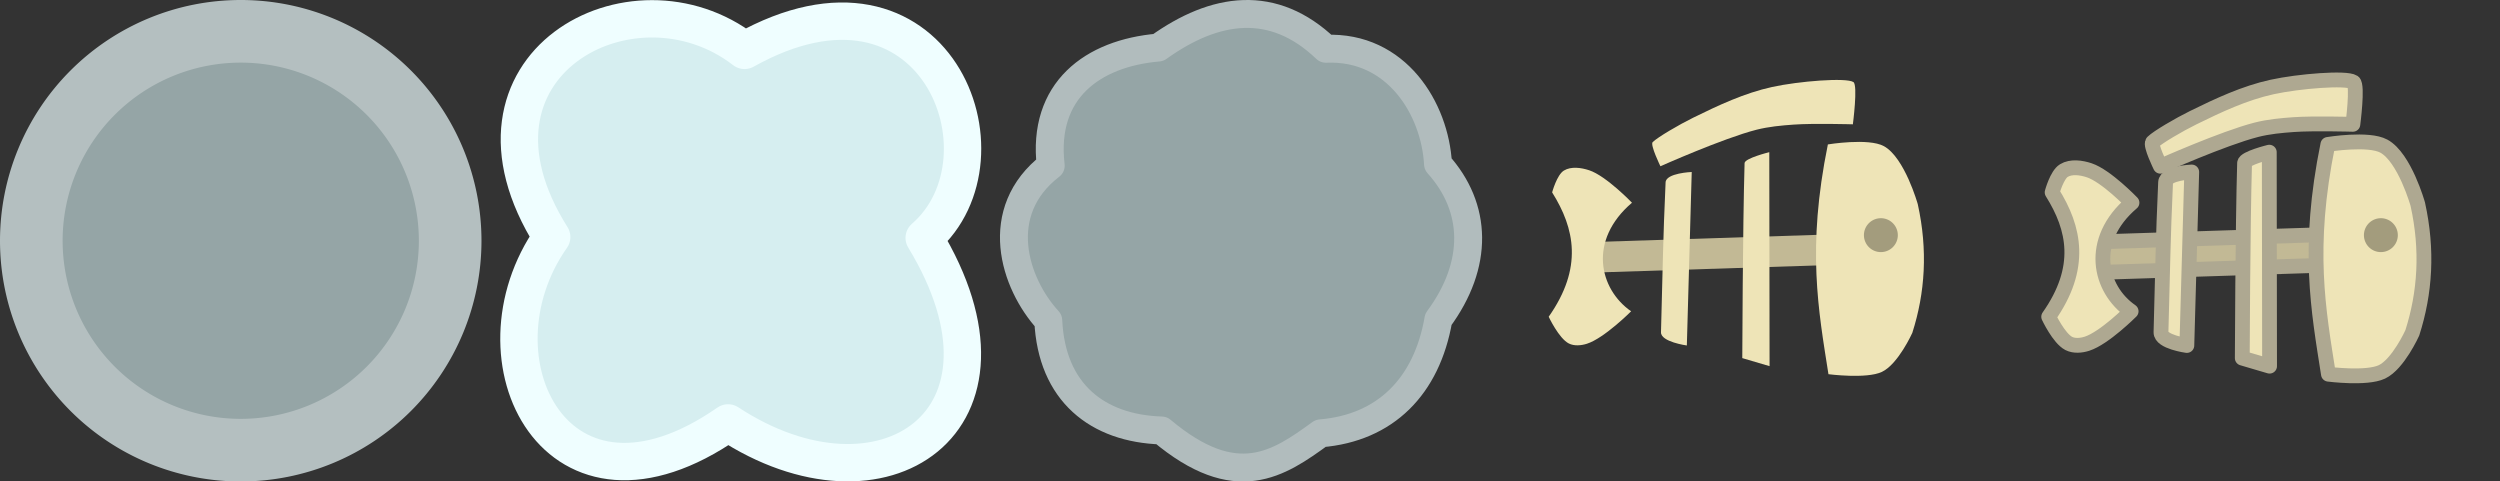 <?xml version="1.0" encoding="UTF-8" standalone="no"?>
<!-- Created with Inkscape (http://www.inkscape.org/) -->

<svg
   version="1.1"
   id="svg1"
   width="1350"
   height="260"
   viewBox="0 0 1350 260"
   sodipodi:docname="death.svg"
   inkscape:version="1.3 (0e150ed6c4, 2023-07-21)"
   xmlns:inkscape="http://www.inkscape.org/namespaces/inkscape"
   xmlns:sodipodi="http://sodipodi.sourceforge.net/DTD/sodipodi-0.dtd"
   xmlns="http://www.w3.org/2000/svg"
   xmlns:svg="http://www.w3.org/2000/svg">
  <rect x="0" y="0" width="1350" height="260" fill="#333333" stroke="none"/>
  <defs
     id="defs1" />
  <sodipodi:namedview
     id="namedview1"
     pagecolor="#ffffff"
     bordercolor="#000000"
     borderopacity="0.25"
     inkscape:showpageshadow="2"
     inkscape:pageopacity="0.0"
     inkscape:pagecheckerboard="0"
     inkscape:deskcolor="#d1d1d1"
     inkscape:zoom="0.80592593"
     inkscape:cx="615.44117"
     inkscape:cy="32.261029"
     inkscape:window-width="1920"
     inkscape:window-height="1024"
     inkscape:window-x="0"
     inkscape:window-y="32"
     inkscape:window-maximized="1"
     inkscape:current-layer="layer4" />
  <g
     inkscape:groupmode="layer"
     id="g15"
     inkscape:label="frame5"
     transform="translate(257.891,-0.494)">
    <rect
       style="display:inline;fill:#c2b995;fill-opacity:1;stroke:#aea891;stroke-width:8;stroke-linejoin:round;stroke-miterlimit:100;stroke-dasharray:none;stroke-opacity:1"
       id="rect10"
       width="131.534"
       height="16.496"
       x="869.239"
       y="158.988"
       transform="matrix(0.999,-0.032,0.029,1,0,0)" />
    <path
       style="display:inline;fill:#eee4b7;fill-opacity:1;stroke:#aea891;stroke-width:8;stroke-linejoin:round;stroke-miterlimit:100;stroke-dasharray:none;stroke-opacity:1"
       d="m 850.264,104.383 c 12.209,19.481 16.745,40.7 -1.861,67.159 0,0 5.494,11.695 10.857,14.424 2.903,1.477 6.668,1.144 9.771,0.155 9.409,-2.999 23.886,-17.526 23.886,-17.526 -17.278,-11.995 -23.359,-38.334 0.465,-58.628 0,0 -13.929,-14.497 -23.11,-17.526 -4.321,-1.426 -9.755,-2.199 -13.649,0.155 -3.821,2.31 -6.359,11.788 -6.359,11.788 z"
       id="path10"
       sodipodi:nodetypes="ccssccssc" />
    <path
       style="display:inline;fill:#eee4b7;fill-opacity:1;stroke:#aea891;stroke-width:8;stroke-linejoin:round;stroke-miterlimit:100;stroke-dasharray:none;stroke-opacity:1"
       d="m 911.529,98.955 c 0.227,-5.054 14.114,-5.584 14.114,-5.584 l -2.637,93.681 c 0,0 -14.106,-1.911 -13.959,-7.135 1.067,-37.94 1,-48.011 2.482,-80.963 z"
       id="path11"
       sodipodi:nodetypes="sccss" />
    <path
       style="display:inline;fill:#eee4b7;fill-opacity:1;stroke:#aea891;stroke-width:8;stroke-linejoin:round;stroke-miterlimit:100;stroke-dasharray:none;stroke-opacity:1"
       d="m 954.182,88.563 c 0.076,-2.614 13.339,-5.894 13.339,-5.894 l 0.155,115.55 -14.735,-4.343 c 0,0 0.229,-70.732 1.241,-105.314 z"
       id="path12"
       sodipodi:nodetypes="scccs" />
    <path
       style="display:inline;fill:#eee4b7;fill-opacity:1;stroke:#aea891;stroke-width:8;stroke-linejoin:round;stroke-miterlimit:100;stroke-dasharray:none;stroke-opacity:1"
       d="m 908.737,90.269 c 0,0 33.906,-15.119 51.804,-19.698 6.573,-1.682 13.395,-2.309 20.163,-2.792 10.623,-0.758 31.951,-0.155 31.951,-0.155 0,0 2.78,-21.149 0.31,-22.8 -3.838,-2.565 -29.575,-0.498 -43.894,2.637 -14.903,3.263 -28.961,9.867 -42.653,16.596 -7.639,3.754 -19.195,10.53 -21.869,13.184 -1.469,1.458 4.188,13.028 4.188,13.028 z"
       id="path13"
       sodipodi:nodetypes="csscssssc" />
    <path
       style="display:inline;fill:#eee4b7;fill-opacity:1;stroke:#aea891;stroke-width:8;stroke-linejoin:round;stroke-miterlimit:100;stroke-dasharray:none;stroke-opacity:1"
       d="m 999.161,78.481 c 0,0 21.946,-3.615 30.245,0.931 11.238,6.155 18.302,31.33 18.302,31.33 5.5,24.89 3.956,47.902 -2.947,69.485 0,0 -7.605,16.919 -16.441,21.094 -8.279,3.912 -28.849,1.241 -28.849,1.241 -5.401,-34.549 -11.765,-67.86 -0.31,-124.081 z"
       id="path14"
       sodipodi:nodetypes="csccscc" />
    <path
       style="fill:#a39c7d;fill-opacity:1;fill-rule:evenodd"
       id="path15"
       sodipodi:type="arc"
       sodipodi:cx="1027.7815"
       sodipodi:cy="127.47679"
       sodipodi:rx="9.1509647"
       sodipodi:ry="9.1509647"
       sodipodi:start="0"
       sodipodi:end="6.2831109"
       sodipodi:open="true"
       sodipodi:arc-type="arc"
       d="m 1036.932,127.477 a 9.151,9.151 0 0 1 -9.151,9.151 9.151,9.151 0 0 1 -9.151,-9.151 9.151,9.151 0 0 1 9.15,-9.151 9.151,9.151 0 0 1 9.152,9.15" />
    <rect
       style="fill:none;fill-opacity:1;stroke:#c2b995;stroke-width:0;stroke-linejoin:round;stroke-miterlimit:100;stroke-dasharray:none;stroke-opacity:1"
       id="rect15"
       width="260"
       height="260"
       x="822.109"
       y="0.494" />
  </g>
  <g
     inkscape:groupmode="layer"
     id="layer1"
     inkscape:label="frame4"
     transform="translate(-12.109,-0.494)">
    <rect
       style="display:inline;fill:#c2b995;fill-opacity:1;stroke:#c2b995;stroke-width:0;stroke-linejoin:round;stroke-miterlimit:100;stroke-dasharray:none;stroke-opacity:1"
       id="rect3"
       width="131.534"
       height="16.496"
       x="869.239"
       y="158.988"
       transform="matrix(0.999,-0.032,0.029,1,0,0)" />
    <path
       style="display:inline;fill:#eee4b7;fill-opacity:1;stroke:#c2b995;stroke-width:0;stroke-linejoin:round;stroke-miterlimit:100;stroke-dasharray:none;stroke-opacity:1"
       d="m 850.264,104.383 c 12.209,19.481 16.745,40.7 -1.861,67.159 0,0 5.494,11.695 10.857,14.424 2.903,1.477 6.668,1.144 9.771,0.155 9.409,-2.999 23.886,-17.526 23.886,-17.526 -17.278,-11.995 -23.359,-38.334 0.465,-58.628 0,0 -13.929,-14.497 -23.11,-17.526 -4.321,-1.426 -9.755,-2.199 -13.649,0.155 -3.821,2.31 -6.359,11.788 -6.359,11.788 z"
       id="path4"
       sodipodi:nodetypes="ccssccssc" />
    <path
       style="fill:#eee4b7;fill-opacity:1;stroke:#c2b995;stroke-width:0;stroke-linejoin:round;stroke-miterlimit:100;stroke-dasharray:none;stroke-opacity:1"
       d="m 911.529,98.955 c 0.227,-5.054 14.114,-5.584 14.114,-5.584 l -2.637,93.681 c 0,0 -14.106,-1.911 -13.959,-7.135 1.067,-37.94 1,-48.011 2.482,-80.963 z"
       id="path5"
       sodipodi:nodetypes="sccss" />
    <path
       style="fill:#eee4b7;fill-opacity:1;stroke:#c2b995;stroke-width:0;stroke-linejoin:round;stroke-miterlimit:100;stroke-dasharray:none;stroke-opacity:1"
       d="m 954.182,88.563 c 0.076,-2.614 13.339,-5.894 13.339,-5.894 l 0.155,115.55 -14.735,-4.343 c 0,0 0.229,-70.732 1.241,-105.314 z"
       id="path6"
       sodipodi:nodetypes="scccs" />
    <path
       style="display:inline;fill:#eee4b7;fill-opacity:1;stroke:#c2b995;stroke-width:0;stroke-linejoin:round;stroke-miterlimit:100;stroke-dasharray:none;stroke-opacity:1"
       d="m 908.737,90.269 c 0,0 33.906,-15.119 51.804,-19.698 6.573,-1.682 13.395,-2.309 20.163,-2.792 10.623,-0.758 31.951,-0.155 31.951,-0.155 0,0 2.78,-21.149 0.31,-22.8 -3.838,-2.565 -29.575,-0.498 -43.894,2.637 -14.903,3.263 -28.961,9.867 -42.653,16.596 -7.639,3.754 -19.195,10.53 -21.869,13.184 -1.469,1.458 4.188,13.028 4.188,13.028 z"
       id="path7"
       sodipodi:nodetypes="csscssssc" />
    <path
       style="fill:#eee4b7;fill-opacity:1;stroke:#c2b995;stroke-width:0;stroke-linejoin:round;stroke-miterlimit:100;stroke-dasharray:none;stroke-opacity:1"
       d="m 999.161,78.481 c 0,0 21.946,-3.615 30.245,0.931 11.238,6.155 18.302,31.33 18.302,31.33 5.5,24.89 3.956,47.902 -2.947,69.485 0,0 -7.605,16.919 -16.441,21.094 -8.279,3.912 -28.849,1.241 -28.849,1.241 -5.401,-34.549 -11.765,-67.86 -0.31,-124.081 z"
       id="path8"
       sodipodi:nodetypes="csccscc" />
    <path
       style="fill:#a39c7d;fill-opacity:1;fill-rule:evenodd"
       id="path9"
       sodipodi:type="arc"
       sodipodi:cx="1027.7815"
       sodipodi:cy="127.47679"
       sodipodi:rx="9.1509647"
       sodipodi:ry="9.1509647"
       sodipodi:start="0"
       sodipodi:end="6.2831109"
       sodipodi:open="true"
       sodipodi:arc-type="arc"
       d="m 1036.932,127.477 a 9.151,9.151 0 0 1 -9.151,9.151 9.151,9.151 0 0 1 -9.151,-9.151 9.151,9.151 0 0 1 9.15,-9.151 9.151,9.151 0 0 1 9.152,9.15" />
    <rect
       style="fill:none;fill-opacity:1;stroke:#c2b995;stroke-width:0;stroke-linejoin:round;stroke-miterlimit:100;stroke-dasharray:none;stroke-opacity:1"
       id="rect9"
       width="260"
       height="260"
       x="822.109"
       y="0.494" />
  </g>
  <g
     inkscape:groupmode="layer"
     id="layer2"
     inkscape:label="frame3"
     transform="translate(-0.164,-2.11)">
    <path
       style="display:inline;fill:#95a5a6;fill-opacity:1;stroke:#b1bcbd;stroke-width:15.073;stroke-linejoin:round;stroke-miterlimit:100;stroke-dasharray:none;stroke-opacity:1"
       d="m 625.674,27.784 c -35.534,3.075 -62.87,23.12 -58.118,63.778 -32.138,24.808 -19.835,63.443 -1.321,83.64 1.78,38.874 26.566,58.294 61.2,59.364 40.357,33.878 63.159,18.024 85.856,1.545 35.062,-2.911 57.321,-25.39 63.621,-61.571 21.912,-29.728 20.968,-60.346 -0.22,-83.861 C 775.06,60.947 754.38,26.829 716.153,28.446 687.761,1.274 656.406,5.778 625.674,27.784 Z"
       id="path3"
       sodipodi:nodetypes="ccccccccc" />
  </g>
  <g
     inkscape:groupmode="layer"
     id="layer3"
     inkscape:label="frame2"
     transform="translate(-3.371,-0.585)">
    <path
       style="display:inline;fill:#d6eef0;fill-opacity:1;stroke:#effeff;stroke-width:20.179;stroke-linejoin:round;stroke-miterlimit:100;stroke-dasharray:none;stroke-opacity:1"
       d="m 405.423,27.786 c -60.505,-46.824 -162.562,8.089 -104.138,100.808 -46.278,65.786 2.705,164.696 95.237,100.368 83.176,54.579 166.203,-0.666 105.918,-99.928 50.164,-43.535 5.887,-158.809 -97.017,-101.249 z"
       id="path2"
       sodipodi:nodetypes="ccccc" />
  </g>
  <g
     inkscape:groupmode="layer"
     id="layer4"
     inkscape:label="frame1"
     transform="translate(-1.9072341e-5)">
    <path
       style="display:inline;opacity:1;fill:#95a5a6;fill-opacity:1;fill-rule:evenodd;stroke:#b4bfc0;stroke-width:33.817;stroke-dasharray:none;stroke-opacity:1"
       id="path1"
       sodipodi:type="arc"
       sodipodi:cx="130"
       sodipodi:cy="130"
       sodipodi:rx="113.09133"
       sodipodi:ry="113.09133"
       sodipodi:start="0"
       sodipodi:end="6.2831109"
       sodipodi:open="true"
       sodipodi:arc-type="arc"
       d="M 243.091,130 A 113.091,113.091 0 0 1 130.002,243.091 113.091,113.091 0 0 1 16.909,130.004 113.091,113.091 0 0 1 129.994,16.909 113.091,113.091 0 0 1 243.091,129.992" />
  </g>
</svg>
